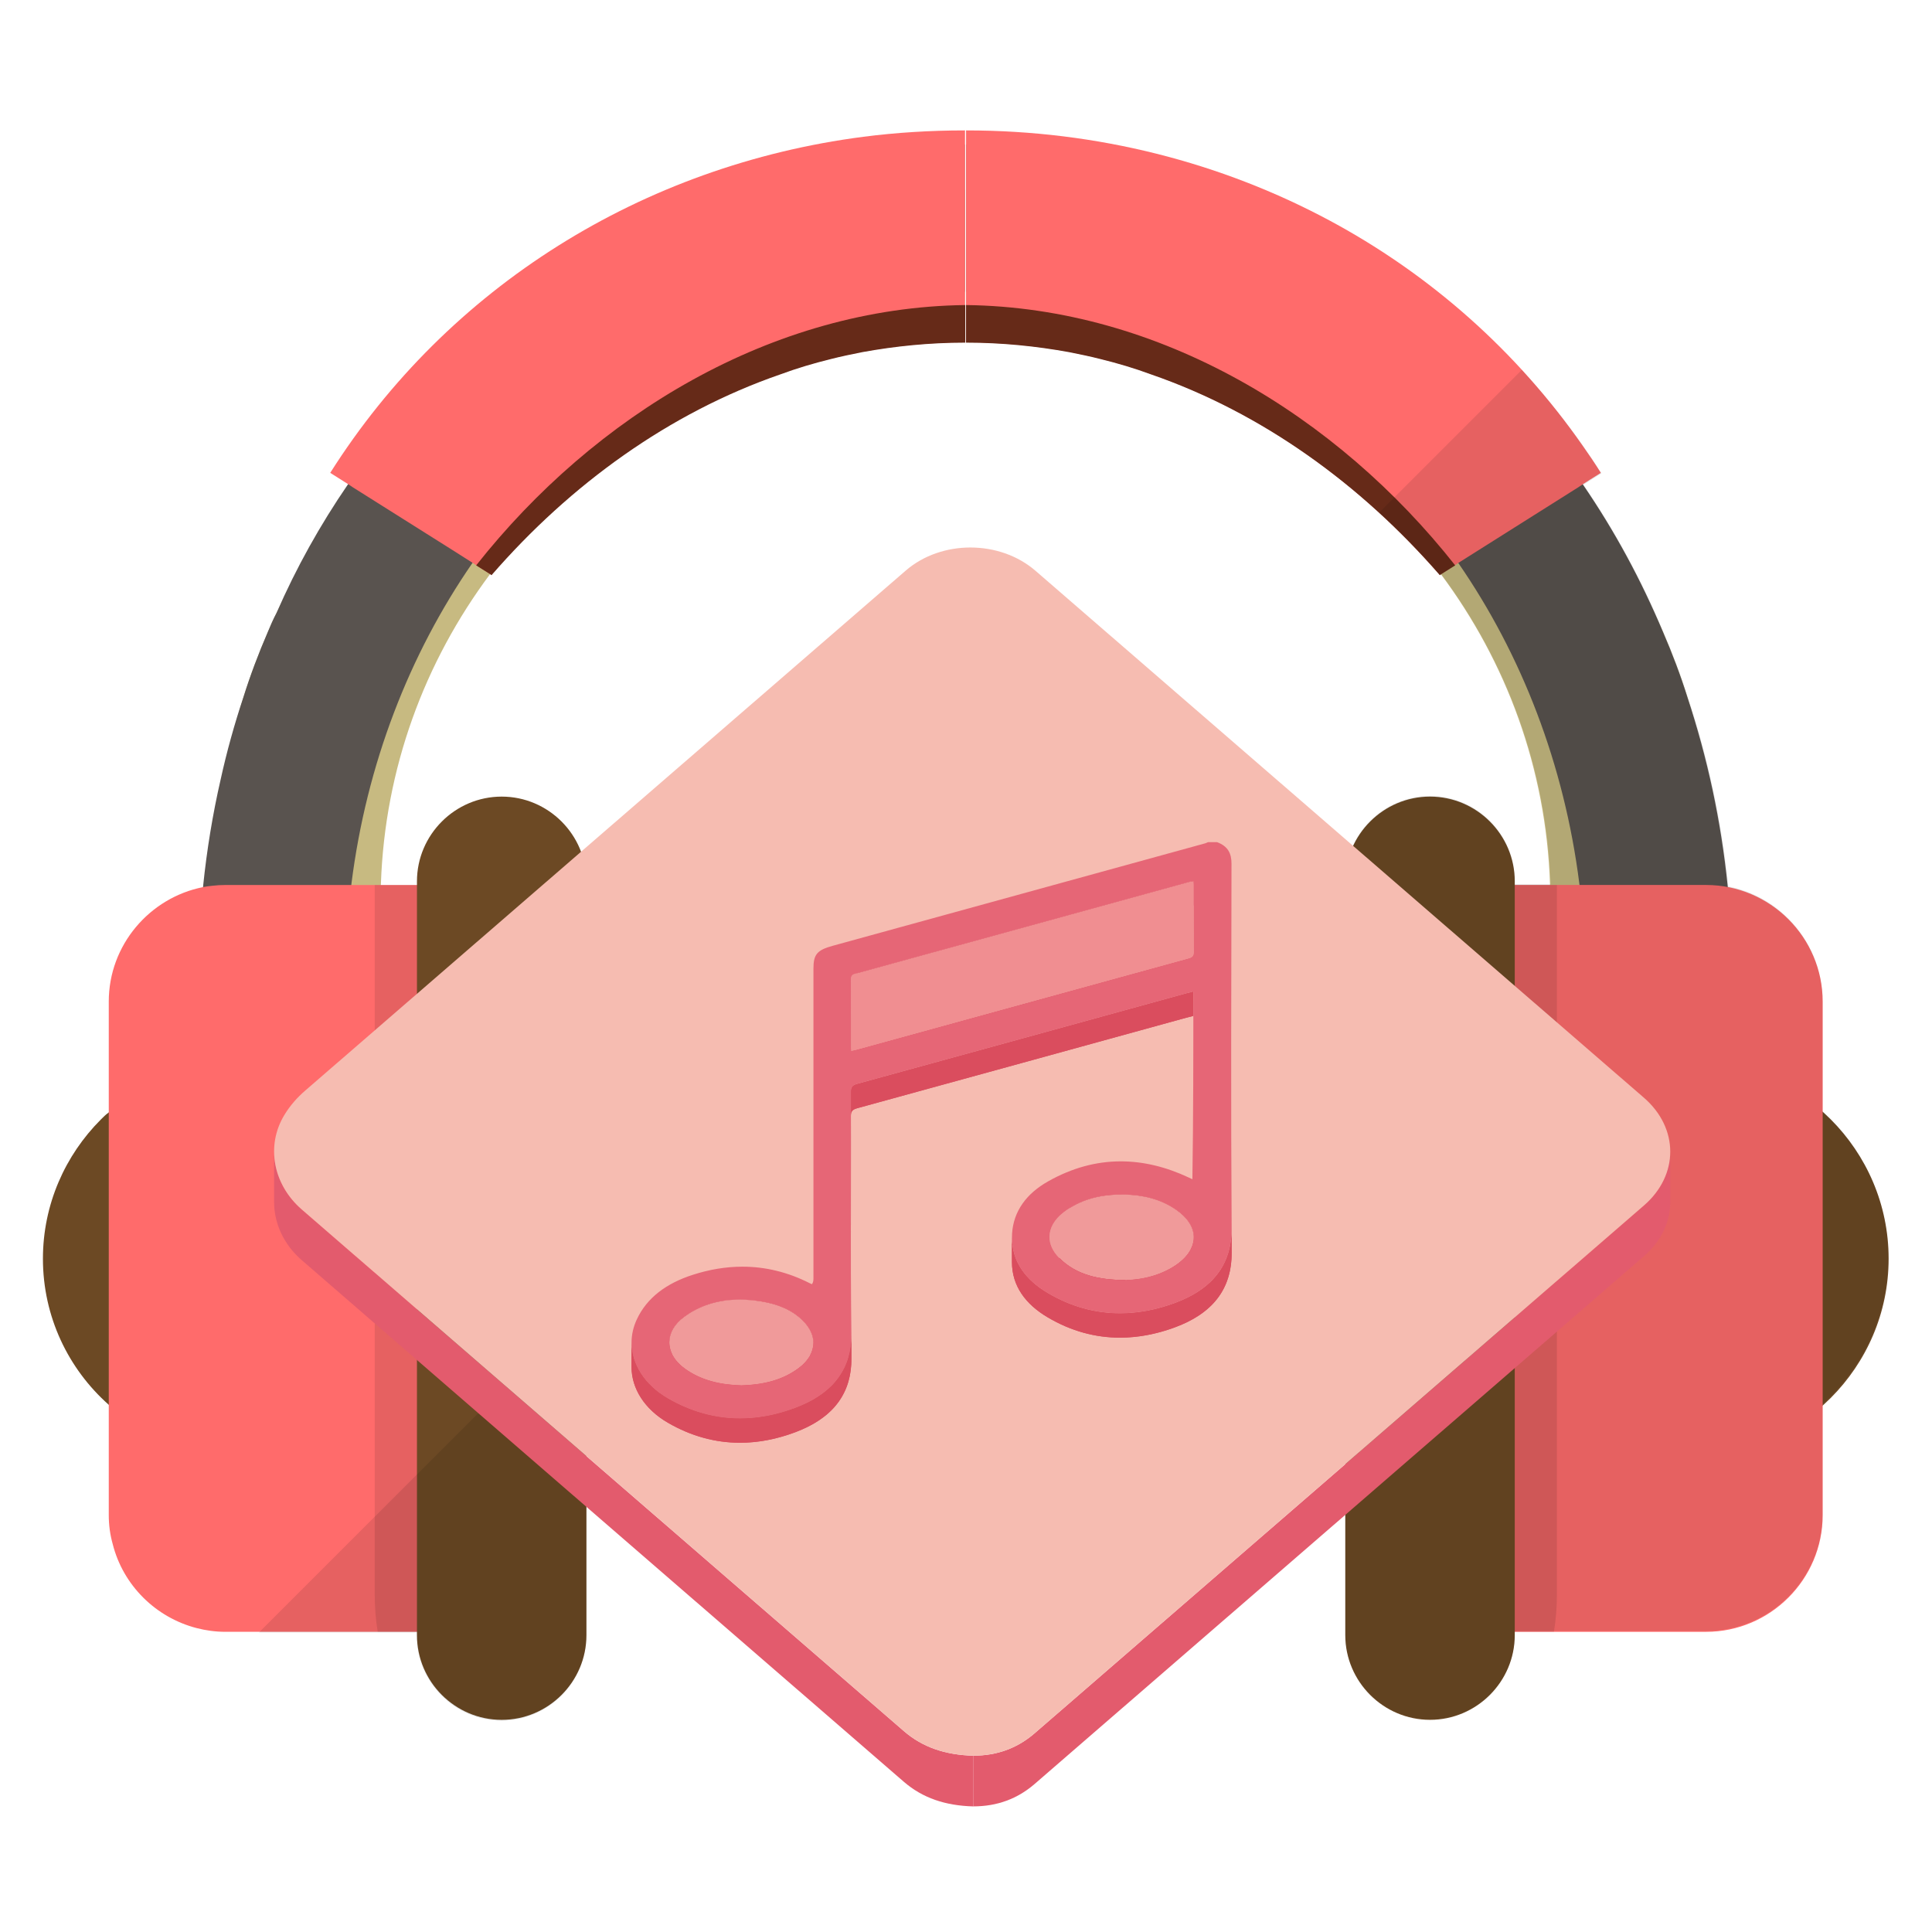 <?xml version="1.0" encoding="UTF-8" standalone="no" ?>
<!DOCTYPE svg PUBLIC "-//W3C//DTD SVG 1.1//EN" "http://www.w3.org/Graphics/SVG/1.1/DTD/svg11.dtd">
<svg xmlns="http://www.w3.org/2000/svg" xmlns:xlink="http://www.w3.org/1999/xlink" version="1.1" width="1080" height="1080" viewBox="0 0 1080 1080" xml:space="preserve">
<desc>Created with Fabric.js 5.2.4</desc>
<defs>
</defs>
<g transform="matrix(1 0 0 1 540 540)" id="4c521a97-0a3f-45f6-9111-59eb9ad613e6"  >
</g>
<g transform="matrix(1 0 0 1 540 540)" id="62c565fa-5b69-499a-96ef-c3c2ade8fa27"  >
<rect style="stroke: none; stroke-width: 1; stroke-dasharray: none; stroke-linecap: butt; stroke-dashoffset: 0; stroke-linejoin: miter; stroke-miterlimit: 4; fill: rgb(255,255,255); fill-rule: nonzero; opacity: 1; visibility: hidden;" vector-effect="non-scaling-stroke"  x="-540" y="-540" rx="0" ry="0" width="1080" height="1080" />
</g>
<g transform="matrix(5.16 0 0 5.16 540 588.91)"  >
<g style=""   >
		<g transform="matrix(0.39 0 0 0.39 -40.92 -49.63)"  >
<path style="stroke: none; stroke-width: 1; stroke-dasharray: none; stroke-linecap: butt; stroke-dashoffset: 0; stroke-linejoin: miter; stroke-miterlimit: 4; fill: rgb(199,186,129); fill-rule: nonzero; opacity: 1;" vector-effect="non-scaling-stroke"  transform=" translate(-151.4, -129.13)" d="M 256.005 16.504 L 256.005 57.406 C 201.714 57.406 153.53 83.374 124.104 123.246 C 105.934 147.596 94.899 177.169 93.795 209.243 C 93.648 211.082 93.648 212.995 93.648 214.907 C 93.648 222.19 94.163 229.547 95.193 236.682 L 92.03 237.05 L 83.864 237.933 L 48.7 241.759 C 47.45 232.931 46.787 223.883 46.787 214.908 C 46.787 213.069 46.787 211.303 46.934 209.464 C 47.375 191.588 50.318 174.153 55.615 157.454 C 57.528 151.349 59.808 145.316 62.383 139.357 C 68.563 125.232 76.434 111.697 85.997 99.191 C 92.323 90.805 99.46 82.786 107.257 75.282 C 146.909 37.396 199.655 16.504 256.005 16.504 z" stroke-linecap="round" />
</g>
		<g transform="matrix(0.39 0 0 0.39 -41.66 -47.78)"  >
<path style="stroke: none; stroke-width: 1; stroke-dasharray: none; stroke-linecap: butt; stroke-dashoffset: 0; stroke-linejoin: miter; stroke-miterlimit: 4; fill: rgb(89,83,79); fill-rule: nonzero; opacity: 1;" vector-effect="non-scaling-stroke"  transform=" translate(-149.52, -133.89)" d="M 256.005 3.899 L 256.005 44.801 C 200.317 44.801 150.734 74.374 119.249 120.132 C 101.667 145.585 89.823 176.041 85.63 209.219 L 85.63 209.293 C 84.453 218.12 83.864 227.095 83.864 236.217 L 83.864 237.909 C 83.938 244.824 84.379 251.886 85.115 258.802 L 69.078 260.788 L 44.581 263.878 C 44.434 262.333 44.213 260.788 44.14 259.243 L 44.14 259.169 C 43.404 251.519 43.037 243.867 43.037 236.217 C 43.037 227.315 43.478 218.562 44.435 209.881 L 44.435 209.808 C 45.465 199.803 47.083 189.945 49.29 180.309 C 50.982 172.585 53.116 164.934 55.616 157.43 C 57.529 151.324 59.809 145.292 62.384 139.333 C 63.12 137.567 63.855 135.802 64.812 134.036 C 70.256 121.53 76.95 109.539 84.675 98.284 C 90.707 89.309 97.475 80.776 104.758 72.684 C 137.2 37.005 178.249 14.274 222.83 6.77 L 222.903 6.696 C 233.789 4.855 244.823 3.899 256.005 3.899 z" stroke-linecap="round" />
</g>
		<g transform="matrix(0.39 0 0 0.39 -86.53 22.22)"  >
<path style="stroke: none; stroke-width: 1; stroke-dasharray: none; stroke-linecap: butt; stroke-dashoffset: 0; stroke-linejoin: miter; stroke-miterlimit: 4; fill: rgb(108,73,36); fill-rule: nonzero; opacity: 1;" vector-effect="non-scaling-stroke"  transform=" translate(-34.54, -312.98)" d="M 69.077 258.212 L 69.077 367.75 L 54.806 367.75 C 40.755 367.75 27.955 362.38 18.244 353.552 C 7.062 343.621 0 329.128 0 313.017 C 0 297.936 6.18 284.253 16.111 274.322 C 16.773 273.66 17.509 272.924 18.244 272.409 C 25.454 265.862 34.355 261.227 44.139 259.241 C 47.597 258.579 51.128 258.211 54.806 258.211 L 69.077 258.211 z" stroke-linecap="round" />
</g>
		<g transform="matrix(0.39 0 0 0.39 -72.64 22.2)"  >
<path style="stroke: none; stroke-width: 1; stroke-dasharray: none; stroke-linecap: butt; stroke-dashoffset: 0; stroke-linejoin: miter; stroke-miterlimit: 4; fill: rgb(255,107,107); fill-rule: nonzero; opacity: 1;" vector-effect="non-scaling-stroke"  transform=" translate(-70.11, -313.02)" d="M 121.97 225.255 L 121.97 400.706 C 121.97 409.534 114.834 416.743 106.007 416.743 L 50.686 416.743 C 47.891 416.743 45.242 416.375 42.667 415.713 C 31.265 412.77 22.216 403.796 19.347 392.393 C 18.612 389.818 18.243 387.097 18.243 384.301 L 18.243 241.66 C 18.243 225.991 29.572 212.823 44.432 209.88 C 45.241 209.733 46.05 209.586 46.933 209.512 C 48.183 209.365 49.434 209.292 50.685 209.292 L 106.006 209.292 C 114.834 209.292 121.97 216.427 121.97 225.255 z" stroke-linecap="round" />
</g>
		<g transform="matrix(0.39 0 0 0.39 -53.73 22.2)"  >
<path style="stroke: none; stroke-width: 1; stroke-dasharray: none; stroke-linecap: butt; stroke-dashoffset: 0; stroke-linejoin: miter; stroke-miterlimit: 4; fill: rgb(5,1,1); fill-rule: nonzero; opacity: 0.1;" vector-effect="non-scaling-stroke"  transform=" translate(-118.51, -312.99)" d="M 144.978 225.238 L 144.978 400.735 C 144.978 409.565 137.817 416.718 128.995 416.718 L 92.867 416.718 C 92.322 413.414 92.041 409.986 92.041 406.459 L 92.041 209.255 L 128.996 209.255 C 137.817 209.255 144.978 216.416 144.978 225.238 z" stroke-linecap="round" />
</g>
		<g transform="matrix(0.39 0 0 0.39 -50.3 22.18)"  >
<path style="stroke: none; stroke-width: 1; stroke-dasharray: none; stroke-linecap: butt; stroke-dashoffset: 0; stroke-linejoin: miter; stroke-miterlimit: 4; fill: rgb(108,73,36); fill-rule: nonzero; opacity: 1;" vector-effect="non-scaling-stroke"  transform=" translate(-127.28, -312.99)" d="M 127.28 441.215 L 127.28 441.215 C 114.333 441.215 103.741 430.622 103.741 417.676 L 103.741 208.299 C 103.741 195.352 114.334 184.76 127.28 184.76 L 127.28 184.76 C 140.227 184.76 150.819 195.353 150.819 208.299 L 150.819 417.676 C 150.82 430.623 140.227 441.215 127.28 441.215 z" stroke-linecap="round" />
</g>
		<g transform="matrix(0.39 0 0 0.39 -34.49 -75.93)"  >
<path style="stroke: none; stroke-width: 1; stroke-dasharray: none; stroke-linecap: butt; stroke-dashoffset: 0; stroke-linejoin: miter; stroke-miterlimit: 4; fill: rgb(255,107,107); fill-rule: nonzero; opacity: 1;" vector-effect="non-scaling-stroke"  transform=" translate(-167.84, -61.72)" d="M 256.005 0 L 256.005 58.852 C 255.932 58.852 255.932 58.852 255.858 58.852 C 246.147 58.852 236.584 59.808 227.315 61.5 C 224.372 62.089 221.503 62.677 218.635 63.413 C 213.853 64.59 209.145 65.988 204.584 67.68 C 173.76 78.346 146.321 98.209 124.399 123.442 L 124.104 123.222 L 120.132 120.721 L 119.249 120.133 L 113.217 116.307 L 85.997 99.165 L 84.673 98.282 L 79.671 95.119 C 112.407 43.403 166.477 9.711 227.757 1.765 C 236.952 0.589 246.368 0 255.858 0 C 255.932 0 255.932 0 256.005 0 z" stroke-linecap="round" />
</g>
		<g transform="matrix(0.39 0 0 0.39 -26.57 -66.45)"  >
<path style="stroke: none; stroke-width: 1; stroke-dasharray: none; stroke-linecap: butt; stroke-dashoffset: 0; stroke-linejoin: miter; stroke-miterlimit: 4; fill: rgb(102,42,24); fill-rule: nonzero; opacity: 1;" vector-effect="non-scaling-stroke"  transform=" translate(-188.07, -85.95)" d="M 256.005 48.431 L 256.005 58.877 C 255.931 58.877 255.931 58.877 255.858 58.877 C 246.147 58.877 236.584 59.833 227.315 61.525 C 224.372 62.114 221.503 62.702 218.635 63.438 C 213.853 64.615 209.145 66.013 204.584 67.705 C 173.76 78.371 146.321 98.234 124.398 123.467 L 124.104 123.247 L 120.132 120.746 C 153.014 79.107 202.229 49.093 256.005 48.431 z" stroke-linecap="round" />
</g>
		<g transform="matrix(0.39 0 0 0.39 40.8 -49.63)"  >
<path style="stroke: none; stroke-width: 1; stroke-dasharray: none; stroke-linecap: butt; stroke-dashoffset: 0; stroke-linejoin: miter; stroke-miterlimit: 4; fill: rgb(199,186,129); fill-rule: nonzero; opacity: 1;" vector-effect="non-scaling-stroke"  transform=" translate(-360.61, -129.13)" d="M 256.005 16.504 L 256.005 57.406 C 310.296 57.406 358.48 83.374 387.906 123.246 C 406.076 147.596 417.111 177.169 418.215 209.243 C 418.362 211.082 418.362 212.995 418.362 214.907 C 418.362 222.19 417.847 229.547 416.817 236.682 L 419.98 237.05 L 428.146 237.933 L 463.31 241.759 C 464.56 232.931 465.223 223.883 465.223 214.908 C 465.223 213.069 465.223 211.303 465.076 209.464 C 464.635 191.588 461.692 174.153 456.395 157.454 C 454.482 151.349 452.202 145.316 449.627 139.357 C 443.447 125.232 435.576 111.697 426.013 99.191 C 419.686 90.805 412.551 82.786 404.753 75.282 C 365.101 37.396 312.355 16.504 256.005 16.504 z" stroke-linecap="round" />
</g>
		<g transform="matrix(0.39 0 0 0.39 41.53 -47.77)"  >
<path style="stroke: none; stroke-width: 1; stroke-dasharray: none; stroke-linecap: butt; stroke-dashoffset: 0; stroke-linejoin: miter; stroke-miterlimit: 4; fill: rgb(89,83,79); fill-rule: nonzero; opacity: 1;" vector-effect="non-scaling-stroke"  transform=" translate(-362.49, -133.91)" d="M 256.005 3.924 L 256.005 44.826 C 311.694 44.826 361.276 74.399 392.761 120.156 C 410.343 145.609 422.187 176.065 426.38 209.243 C 427.557 218.071 428.145 227.119 428.145 236.241 L 428.145 237.933 C 428.072 244.848 427.63 251.91 426.895 258.825 L 442.932 260.811 L 467.429 263.901 C 467.576 262.356 467.797 260.738 467.87 259.193 C 468.605 251.542 468.974 243.891 468.974 236.241 C 468.974 227.34 468.533 218.512 467.576 209.831 C 465.737 191.808 461.985 174.3 456.394 157.453 C 454.481 151.348 452.201 145.315 449.626 139.356 C 443.594 124.937 436.164 111.181 427.336 98.307 C 421.304 89.332 414.536 80.799 407.253 72.707 C 366.94 28.347 313.238 3.924 256.005 3.924 z" stroke-linecap="round" />
</g>
		<g transform="matrix(0.39 0 0 0.39 86.49 22.23)"  >
<path style="stroke: none; stroke-width: 1; stroke-dasharray: none; stroke-linecap: butt; stroke-dashoffset: 0; stroke-linejoin: miter; stroke-miterlimit: 4; fill: rgb(108,73,36); fill-rule: nonzero; opacity: 1;" vector-effect="non-scaling-stroke"  transform=" translate(-477.48, -312.99)" d="M 442.958 367.782 L 457.206 367.782 C 487.343 367.782 512 343.125 512 312.988 L 512 312.988 C 512 282.851 487.343 258.194 457.206 258.194 L 442.958 258.194 L 442.958 367.782 z" stroke-linecap="round" />
</g>
		<g transform="matrix(0.39 0 0 0.39 72.58 22.2)"  >
<path style="stroke: none; stroke-width: 1; stroke-dasharray: none; stroke-linecap: butt; stroke-dashoffset: 0; stroke-linejoin: miter; stroke-miterlimit: 4; fill: rgb(255,107,107); fill-rule: nonzero; opacity: 1;" vector-effect="non-scaling-stroke"  transform=" translate(-441.89, -312.99)" d="M 390.021 225.238 L 390.021 400.735 C 390.021 409.565 397.182 416.718 406.004 416.718 L 461.353 416.718 C 479.178 416.718 493.756 402.139 493.756 384.323 L 493.756 241.658 C 493.756 223.833 479.177 209.255 461.353 209.255 L 406.004 209.255 C 397.182 209.255 390.021 216.416 390.021 225.238 z" stroke-linecap="round" />
</g>
		<g transform="matrix(0.39 0 0 0.39 53.69 22.2)"  >
<path style="stroke: none; stroke-width: 1; stroke-dasharray: none; stroke-linecap: butt; stroke-dashoffset: 0; stroke-linejoin: miter; stroke-miterlimit: 4; fill: rgb(5,1,1); fill-rule: nonzero; opacity: 0.1;" vector-effect="non-scaling-stroke"  transform=" translate(-393.5, -312.99)" d="M 367.032 225.238 L 367.032 400.735 C 367.032 409.565 374.193 416.718 383.015 416.718 L 419.144 416.718 C 419.689 413.414 419.97 409.986 419.97 406.459 L 419.97 209.255 L 383.015 209.255 C 374.193 209.255 367.032 216.416 367.032 225.238 z" stroke-linecap="round" />
</g>
		<g transform="matrix(0.39 0 0 0.39 50.27 22.18)"  >
<path style="stroke: none; stroke-width: 1; stroke-dasharray: none; stroke-linecap: butt; stroke-dashoffset: 0; stroke-linejoin: miter; stroke-miterlimit: 4; fill: rgb(108,73,36); fill-rule: nonzero; opacity: 1;" vector-effect="non-scaling-stroke"  transform=" translate(-384.73, -312.99)" d="M 384.729 441.215 L 384.729 441.215 C 397.676 441.215 408.268 430.622 408.268 417.676 L 408.268 208.299 C 408.268 195.352 397.675 184.76 384.729 184.76 L 384.729 184.76 C 371.782 184.76 361.19 195.353 361.19 208.299 L 361.19 417.676 C 361.19 430.623 371.783 441.215 384.729 441.215 z" stroke-linecap="round" />
</g>
		<g transform="matrix(0.39 0 0 0.39 34.39 -75.93)"  >
<path style="stroke: none; stroke-width: 1; stroke-dasharray: none; stroke-linecap: butt; stroke-dashoffset: 0; stroke-linejoin: miter; stroke-miterlimit: 4; fill: rgb(255,107,107); fill-rule: nonzero; opacity: 1;" vector-effect="non-scaling-stroke"  transform=" translate(-344.17, -61.72)" d="M 432.34 95.119 L 429.177 97.105 L 427.338 98.282 L 426.014 99.165 L 392.763 120.131 L 391.88 120.719 L 387.907 123.22 L 387.613 123.44 C 383.567 118.879 379.374 114.392 375.033 110.198 C 373.562 108.727 372.091 107.329 370.619 106.005 C 352.081 89.085 330.747 75.77 307.427 67.678 C 302.865 65.986 298.158 64.588 293.376 63.411 C 290.507 62.675 287.638 62.087 284.695 61.498 C 275.426 59.806 265.862 58.85 256.152 58.85 C 256.078 58.85 256.078 58.85 256.005 58.85 L 256.005 0 C 256.079 0 256.079 0 256.152 0 C 292.419 0 326.995 8.901 357.23 25.159 C 384.964 40.093 408.946 61.279 427.264 87.542 C 429.029 90.043 430.721 92.545 432.34 95.119 z" stroke-linecap="round" />
</g>
		<g transform="matrix(0.39 0 0 0.39 26.5 -66.45)"  >
<path style="stroke: none; stroke-width: 1; stroke-dasharray: none; stroke-linecap: butt; stroke-dashoffset: 0; stroke-linejoin: miter; stroke-miterlimit: 4; fill: rgb(102,42,24); fill-rule: nonzero; opacity: 1;" vector-effect="non-scaling-stroke"  transform=" translate(-323.94, -85.95)" d="M 256.005 48.431 L 256.005 58.877 C 256.079 58.877 256.079 58.877 256.152 58.877 C 265.863 58.877 275.426 59.833 284.695 61.525 C 287.638 62.114 290.507 62.702 293.376 63.438 C 298.158 64.615 302.866 66.013 307.427 67.705 C 338.251 78.371 365.69 98.234 387.613 123.467 L 387.907 123.247 L 391.879 120.746 C 358.995 79.107 309.781 49.093 256.005 48.431 z" stroke-linecap="round" />
</g>
		<g transform="matrix(0.39 0 0 0.39 -58.87 49.77)"  >
<path style="stroke: none; stroke-width: 1; stroke-dasharray: none; stroke-linecap: butt; stroke-dashoffset: 0; stroke-linejoin: miter; stroke-miterlimit: 4; fill: rgb(4,0,0); fill-rule: nonzero; opacity: 0.1;" vector-effect="non-scaling-stroke"  transform=" translate(-105.36, -383.51)" d="M 92.866 416.717 L 103.74 416.717 L 103.74 417.676 C 103.74 430.623 114.333 441.215 127.279 441.215 C 140.226 441.215 150.818 430.622 150.818 417.676 L 150.818 325.805 L 59.906 416.717 L 92.866 416.717 z" stroke-linecap="round" />
</g>
		<g transform="matrix(0.39 0 0 0.39 70.5 -0.97)"  >
<path style="stroke: none; stroke-width: 1; stroke-dasharray: none; stroke-linecap: butt; stroke-dashoffset: 0; stroke-linejoin: miter; stroke-miterlimit: 4; fill: rgb(4,0,0); fill-rule: nonzero; opacity: 0.1;" vector-effect="non-scaling-stroke"  transform=" translate(-436.59, -253.81)" d="M 493.756 272.336 L 493.756 241.659 C 493.756 225.966 482.448 212.815 467.581 209.888 C 467.579 209.87 467.579 209.85 467.576 209.832 C 465.737 191.809 461.985 174.301 456.394 157.454 C 454.481 151.349 452.201 145.316 449.626 139.357 C 443.594 124.938 436.164 111.182 427.336 98.308 L 432.338 95.145 C 425.795 84.806 418.351 75.24 410.219 66.406 L 370.599 106.026 C 376.574 111.488 382.262 117.311 387.611 123.468 L 387.905 123.247 C 406.075 147.597 417.11 177.17 418.214 209.244 C 418.214 209.248 418.214 209.252 418.214 209.256 L 408.267 209.256 L 408.267 208.3 C 408.267 195.353 397.674 184.76 384.728 184.76 C 371.781 184.76 361.189 195.353 361.189 208.3 L 361.189 417.677 C 361.189 430.624 371.782 441.216 384.728 441.216 C 397.675 441.216 408.267 430.623 408.267 417.677 L 408.267 416.718 L 419.141 416.718 L 461.351 416.718 C 479.176 416.718 493.754 402.139 493.754 384.323 L 493.754 353.64 C 504.915 343.591 512 329.094 512 312.987 C 512 296.88 504.915 282.384 493.756 272.336 z" stroke-linecap="round" />
</g>
</g>
</g>
<g transform="matrix(0 0 0 0 0 0)"  >
<g style=""   >
</g>
</g>
<g transform="matrix(0 0 0 0 0 0)"  >
<g style=""   >
</g>
</g>
<g transform="matrix(0 0 0 0 0 0)"  >
<g style=""   >
</g>
</g>
<g transform="matrix(0 0 0 0 0 0)"  >
<g style=""   >
</g>
</g>
<g transform="matrix(0.81 0 0 0.81 543.45 658.73)"  >
<g style=""   >
		<g transform="matrix(1 0 0 1 241.22 207.47)"  >
<path style="stroke: none; stroke-width: 1; stroke-dasharray: none; stroke-linecap: butt; stroke-dashoffset: 0; stroke-linejoin: miter; stroke-miterlimit: 4; fill: rgb(227,91,109); fill-rule: nonzero; opacity: 1;" vector-effect="non-scaling-stroke"  transform=" translate(-753.22, -719.47)" d="M 993.763 493.538 L 993.763 528.538 C 993.763 541.869 987.723 555.202 975.628 565.675 C 835.479 687.097 695.278 808.47 555.138 929.894 C 543.325 940.131 529.325 945.395 512.684 945.395 L 512.684 910.395 C 529.328 910.395 543.325 905.131 555.138 894.894 C 695.28 773.47 835.474 652.092 975.628 530.677 C 987.723 520.202 993.763 506.874 993.763 493.538 z" stroke-linecap="round" />
</g>
		<g transform="matrix(1 0 0 1 -240.53 207.39)"  >
<path style="stroke: none; stroke-width: 1; stroke-dasharray: none; stroke-linecap: butt; stroke-dashoffset: 0; stroke-linejoin: miter; stroke-miterlimit: 4; fill: rgb(227,91,109); fill-rule: nonzero; opacity: 1;" vector-effect="non-scaling-stroke"  transform=" translate(-271.47, -719.38)" d="M 30.239 528.367 L 30.239 524.867 L 30.239 523.117 L 30.239 519.617 L 30.239 516.117 L 30.239 514.367 L 30.239 510.867 L 30.239 507.367 L 30.239 505.617 L 30.239 502.117 L 30.239 498.617 L 30.239 496.867 L 30.239 493.367 C 30.239 508.074 36.94 522.68 49.276 533.386 C 187.725 653.45 326.325 773.382 464.838 893.406 C 477.84 904.666 493.578 909.872 512.691 910.4 L 512.691 945.4 C 493.583 944.872 477.84 939.666 464.838 928.406 C 326.325 808.382 187.725 688.45 49.276 568.386 C 36.939 557.681 30.239 543.074 30.239 528.367 z" stroke-linecap="round" />
</g>
		<g transform="matrix(1 0 0 1 0 -18.5)"  >
<path style="stroke: none; stroke-width: 1; stroke-dasharray: none; stroke-linecap: butt; stroke-dashoffset: 0; stroke-linejoin: miter; stroke-miterlimit: 4; fill: rgb(246,188,177); fill-rule: nonzero; opacity: 1;" vector-effect="non-scaling-stroke"  transform=" translate(-512, -493.5)" d="M 510.786 76.601 C 527.049 76.601 543.332 81.963 555.732 92.698 C 695.681 213.886 835.632 335.074 975.55 456.284 C 999.791 477.279 999.845 509.697 975.629 530.68 C 835.48 652.101 695.28 773.478 555.141 894.898 C 543.327 905.136 529.328 910.4 512.69 910.4 C 493.581 909.872 477.837 904.666 464.836 893.406 C 326.324 773.382 187.724 653.45 49.275 533.386 C 29.694 516.399 24.315 489.576 37.38 468.135 C 41.299 461.697 46.049 456.306 51.845 451.286 C 189.954 331.734 328.024 212.152 466.107 92.567 C 478.403 81.927 494.585 76.601 510.786 76.601 z" stroke-linecap="round" />
</g>
		<g transform="matrix(1 0 0 1 34.79 -113.43)"  >
<path style="stroke: none; stroke-width: 1; stroke-dasharray: none; stroke-linecap: butt; stroke-dashoffset: 0; stroke-linejoin: miter; stroke-miterlimit: 4; fill: rgb(218,77,94); fill-rule: nonzero; opacity: 1;" vector-effect="non-scaling-stroke"  transform=" translate(-546.78, -398.56)" d="M 664.943 356.196 L 664.943 372.996 C 664.941 375.332 664.187 376.359 661.567 377.081 C 584.966 398.084 508.412 419.175 431.843 440.24 C 430.875 440.511 429.859 440.668 428.627 440.928 L 428.627 424.128 C 429.856 423.865 430.873 423.71 431.843 423.44 C 508.411 402.376 584.968 381.285 661.567 360.281 C 664.188 359.559 664.941 358.533 664.943 356.196 z" stroke-linecap="round" />
</g>
		<g transform="matrix(1 0 0 1 152.94 -147.14)"  >
<path style="stroke: none; stroke-width: 1; stroke-dasharray: none; stroke-linecap: butt; stroke-dashoffset: 0; stroke-linejoin: miter; stroke-miterlimit: 4; fill: rgb(218,77,94); fill-rule: nonzero; opacity: 1;" vector-effect="non-scaling-stroke"  transform=" translate(-664.94, -364.86)" d="M 664.943 356.196 L 664.943 372.996 C 664.943 373.179 664.939 373.353 664.928 373.519 L 664.928 356.719 C 664.939 356.554 664.943 356.378 664.943 356.196" stroke-linecap="round" />
</g>
		<g transform="matrix(1 0 0 1 34.78 -113.18)"  >
<path style="stroke: none; stroke-width: 1; stroke-dasharray: none; stroke-linecap: butt; stroke-dashoffset: 0; stroke-linejoin: miter; stroke-miterlimit: 4; fill: rgb(218,77,94); fill-rule: nonzero; opacity: 1;" vector-effect="non-scaling-stroke"  transform=" translate(-546.78, -398.82)" d="M 664.928 356.72 L 664.93 373.52 C 664.873 374.448 664.661 375.145 664.201 375.689 L 664.201 358.889 C 664.661 358.342 664.873 357.646 664.928 356.72 M 664.199 358.889 L 664.199 375.689 C 663.995 375.927 663.757 376.132 663.492 376.298 L 663.492 359.498 C 663.775 359.315 664.008 359.115 664.199 358.889 M 663.492 359.498 L 663.492 376.298 C 663.15 376.508 662.788 376.681 662.41 376.816 L 662.41 360.016 C 662.788 359.881 663.15 359.708 663.492 359.498 M 662.41 360.014 L 662.41 376.814 C 662.152 376.908 661.872 376.997 661.567 377.08 C 584.966 398.083 508.412 419.175 431.843 440.239 C 430.875 440.51 429.859 440.667 428.627 440.927 L 428.627 424.127 C 429.856 423.864 430.873 423.709 431.843 423.439 C 508.411 402.375 584.968 381.284 661.567 360.28 C 661.872 360.198 662.152 360.107 662.41 360.014" stroke-linecap="round" />
</g>
		<g transform="matrix(1 0 0 1 37.04 -165.09)"  >
<path style="stroke: none; stroke-width: 1; stroke-dasharray: none; stroke-linecap: butt; stroke-dashoffset: 0; stroke-linejoin: miter; stroke-miterlimit: 4; fill: rgb(218,77,94); fill-rule: nonzero; opacity: 1;" vector-effect="non-scaling-stroke"  transform=" translate(-549.04, -346.91)" d="M 433.428 386.949 L 433.428 386.918 L 433.428 386.886 L 433.428 386.854 L 433.428 386.821 L 433.428 386.789 L 433.428 386.758 L 433.428 386.727 L 433.428 386.696 L 433.428 384.761 L 433.428 382.711 L 433.428 380.581 L 433.428 378.415 L 433.428 376.249 L 433.428 374.124 L 433.428 372.077 L 433.428 370.148 C 509.283 349.347 585.111 328.463 660.956 307.593 L 660.956 307.593 L 661.83 307.354 C 662.668 307.125 663.553 307.057 664.652 306.874 L 664.652 323.674 C 663.552 323.856 662.668 323.925 661.83 324.153 C 585.691 345.101 509.575 366.069 433.428 386.949 z" stroke-linecap="round" />
</g>
		<g transform="matrix(1 0 0 1 35.76 -164.73)"  >
<path style="stroke: none; stroke-width: 1; stroke-dasharray: none; stroke-linecap: butt; stroke-dashoffset: 0; stroke-linejoin: miter; stroke-miterlimit: 4; fill: rgb(218,77,94); fill-rule: nonzero; opacity: 1;" vector-effect="non-scaling-stroke"  transform=" translate(-547.77, -347.28)" d="M 664.65 306.875 L 664.65 323.675 C 663.551 323.857 662.667 323.926 661.827 324.155 C 585.107 345.263 508.41 366.388 431.681 387.426 C 431.391 387.506 431.127 387.59 430.882 387.68 L 430.882 370.88 C 431.145 370.785 431.411 370.701 431.681 370.627 C 508.41 349.589 585.109 328.463 661.827 307.356 C 662.667 307.126 663.553 307.058 664.65 306.875" stroke-linecap="round" />
</g>
		<g transform="matrix(1 0 0 1 34.66 -146.5)"  >
<path style="stroke: none; stroke-width: 1; stroke-dasharray: none; stroke-linecap: butt; stroke-dashoffset: 0; stroke-linejoin: miter; stroke-miterlimit: 4; fill: rgb(240,142,145); fill-rule: nonzero; opacity: 1;" vector-effect="non-scaling-stroke"  transform=" translate(-546.66, -365.5)" d="M 664.652 306.875 C 664.741 307.904 664.881 308.776 664.881 309.643 C 664.883 311.583 664.883 313.522 664.883 315.463 C 664.883 320.314 664.878 325.163 664.878 330.013 C 664.876 338.743 664.885 347.471 664.941 356.197 C 664.938 358.534 664.184 359.56 661.565 360.282 C 584.964 381.285 508.409 402.376 431.841 423.441 C 430.873 423.712 429.857 423.869 428.625 424.129 C 428.554 423.038 428.432 422.166 428.432 421.299 C 428.43 418.389 428.427 415.48 428.427 412.57 L 428.428 400.928 C 428.428 392.199 428.423 383.466 428.37 374.737 C 428.37 372.451 429.028 371.356 431.677 370.625 C 508.406 349.587 585.106 328.462 661.823 307.354 C 662.667 307.126 663.553 307.058 664.652 306.875 z" stroke-linecap="round" />
</g>
		<g transform="matrix(1 0 0 1 34.48 -86.02)"  >
<path style="stroke: none; stroke-width: 1; stroke-dasharray: none; stroke-linecap: butt; stroke-dashoffset: 0; stroke-linejoin: miter; stroke-miterlimit: 4; fill: rgb(218,77,94); fill-rule: nonzero; opacity: 1;" vector-effect="non-scaling-stroke"  transform=" translate(-546.49, -425.97)" d="M 664.641 383.057 L 664.641 399.857 C 662.848 400.311 661.195 400.704 659.561 401.158 C 583.991 421.97 508.421 442.806 432.81 463.52 C 429.291 464.482 428.335 465.783 428.335 468.889 L 428.335 452.089 C 428.335 448.982 429.292 447.681 432.81 446.72 C 508.421 426.006 583.991 405.167 659.561 384.357 C 661.193 383.903 662.848 383.512 664.641 383.057 z" stroke-linecap="round" />
</g>
		<g transform="matrix(1 0 0 1 34.48 -86.02)"  >
<path style="stroke: none; stroke-width: 1; stroke-dasharray: none; stroke-linecap: butt; stroke-dashoffset: 0; stroke-linejoin: miter; stroke-miterlimit: 4; fill: rgb(218,77,94); fill-rule: nonzero; opacity: 1;" vector-effect="non-scaling-stroke"  transform=" translate(-546.49, -425.97)" d="M 664.641 383.057 L 664.641 399.857 C 662.848 400.311 661.195 400.704 659.561 401.158 C 583.991 421.97 508.421 442.806 432.81 463.52 C 432.375 463.639 431.979 463.762 431.621 463.897 L 431.621 447.096 C 431.979 446.963 432.377 446.839 432.81 446.72 C 508.421 426.006 583.991 405.167 659.561 384.357 C 661.193 383.903 662.848 383.512 664.641 383.057 M 431.62 447.096 L 431.62 463.896 C 431.124 464.071 430.648 464.298 430.201 464.574 L 430.201 447.774 C 430.648 447.498 431.124 447.271 431.62 447.096 M 430.201 447.774 L 430.201 464.574 C 429.861 464.786 429.555 465.048 429.293 465.351 L 429.293 448.551 C 429.538 448.264 429.837 448.007 430.201 447.774 M 429.293 448.552 L 429.293 465.352 C 428.698 466.058 428.426 466.956 428.355 468.163 L 428.355 451.363 C 428.427 450.155 428.699 449.256 429.293 448.552 M 428.354 451.362 L 428.354 468.162 C 428.34 468.392 428.335 468.635 428.335 468.891 L 428.335 452.091 C 428.335 451.835 428.342 451.591 428.354 451.362" stroke-linecap="round" />
</g>
		<g transform="matrix(1 0 0 1 99.77 19.62)"  >
<path style="stroke: none; stroke-width: 1; stroke-dasharray: none; stroke-linecap: butt; stroke-dashoffset: 0; stroke-linejoin: miter; stroke-miterlimit: 4; fill: rgb(218,77,94); fill-rule: nonzero; opacity: 1;" vector-effect="non-scaling-stroke"  transform=" translate(-611.76, -531.62)" d="M 614.85 539.921 C 612.957 539.928 611.086 539.991 609.231 540.114 C 608.975 534.533 608.62 528.958 608.327 523.378 C 610.497 523.213 612.672 523.128 614.848 523.121 L 615.202 523.121 L 615.202 539.921 L 614.85 539.921 z" stroke-linecap="round" />
</g>
		<g transform="matrix(1 0 0 1 97.47 19.89)"  >
<path style="stroke: none; stroke-width: 1; stroke-dasharray: none; stroke-linecap: butt; stroke-dashoffset: 0; stroke-linejoin: miter; stroke-miterlimit: 4; fill: rgb(218,77,94); fill-rule: nonzero; opacity: 1;" vector-effect="non-scaling-stroke"  transform=" translate(-609.47, -531.89)" d="M 615.202 523.121 L 615.202 539.921 L 614.848 539.921 C 611.066 539.935 607.355 540.173 603.737 540.666 L 603.737 523.866 C 607.357 523.371 611.066 523.135 614.848 523.121 L 615.202 523.121" stroke-linecap="round" />
</g>
		<g transform="matrix(1 0 0 1 82.62 24.05)"  >
<path style="stroke: none; stroke-width: 1; stroke-dasharray: none; stroke-linecap: butt; stroke-dashoffset: 0; stroke-linejoin: miter; stroke-miterlimit: 4; fill: rgb(218,77,94); fill-rule: nonzero; opacity: 1;" vector-effect="non-scaling-stroke"  transform=" translate(-594.62, -536.04)" d="M 609.23 540.114 C 598.752 540.807 588.937 543.426 580.215 548.711 C 580.076 542.906 580.015 537.918 580.012 532.037 C 588.532 526.819 598.106 524.17 608.325 523.378 C 608.619 528.958 608.976 534.533 609.23 540.114 z" stroke-linecap="round" />
</g>
		<g transform="matrix(1 0 0 1 90.59 21.57)"  >
<path style="stroke: none; stroke-width: 1; stroke-dasharray: none; stroke-linecap: butt; stroke-dashoffset: 0; stroke-linejoin: miter; stroke-miterlimit: 4; fill: rgb(218,77,94); fill-rule: nonzero; opacity: 1;" vector-effect="non-scaling-stroke"  transform=" translate(-602.59, -533.57)" d="M 615.202 523.121 L 615.202 539.921 L 614.848 539.921 C 611.066 539.935 607.355 540.173 603.737 540.666 L 603.737 523.866 C 607.357 523.371 611.066 523.135 614.848 523.121 L 615.202 523.121 M 603.735 523.866 L 603.735 540.666 C 598.973 541.317 594.372 542.414 589.972 544.028 L 589.972 527.227 C 594.373 525.613 598.975 524.518 603.735 523.866" stroke-linecap="round" />
</g>
		<g transform="matrix(1 0 0 1 72.55 26.31)"  >
<path style="stroke: none; stroke-width: 1; stroke-dasharray: none; stroke-linecap: butt; stroke-dashoffset: 0; stroke-linejoin: miter; stroke-miterlimit: 4; fill: rgb(218,77,94); fill-rule: nonzero; opacity: 1;" vector-effect="non-scaling-stroke"  transform=" translate(-584.55, -538.31)" d="M 589.974 527.229 L 589.974 544.029 C 586.173 545.419 582.534 547.217 579.121 549.392 L 579.121 532.591 C 582.534 530.416 586.173 528.619 589.974 527.229" stroke-linecap="round" />
</g>
		<g transform="matrix(1 0 0 1 -83.69 5.65)"  >
<path style="stroke: none; stroke-width: 1; stroke-dasharray: none; stroke-linecap: butt; stroke-dashoffset: 0; stroke-linejoin: miter; stroke-miterlimit: 4; fill: rgb(218,77,94); fill-rule: nonzero; opacity: 1;" vector-effect="non-scaling-stroke"  transform=" translate(-428.31, -517.64)" d="M 428.354 470.579 L 428.354 487.379 C 428.354 513.157 428.258 538.935 428.258 564.71 L 428.258 547.91 C 428.258 522.134 428.354 496.357 428.354 470.579 z" stroke-linecap="round" />
</g>
		<g transform="matrix(1 0 0 1 -83.69 5.65)"  >
<path style="stroke: none; stroke-width: 1; stroke-dasharray: none; stroke-linecap: butt; stroke-dashoffset: 0; stroke-linejoin: miter; stroke-miterlimit: 4; fill: rgb(218,77,94); fill-rule: nonzero; opacity: 1;" vector-effect="non-scaling-stroke"  transform=" translate(-428.31, -517.64)" d="M 428.354 470.579 L 428.354 487.379 C 428.354 513.157 428.258 538.935 428.258 564.71 L 428.258 547.91 C 428.258 522.134 428.354 496.357 428.354 470.579" stroke-linecap="round" />
</g>
		<g transform="matrix(1 0 0 1 128.08 34.2)"  >
<path style="stroke: none; stroke-width: 1; stroke-dasharray: none; stroke-linecap: butt; stroke-dashoffset: 0; stroke-linejoin: miter; stroke-miterlimit: 4; fill: rgb(218,77,94); fill-rule: nonzero; opacity: 1;" vector-effect="non-scaling-stroke"  transform=" translate(-640.08, -546.2)" d="M 616.641 539.933 C 616.162 539.925 615.682 539.921 615.203 539.921 L 615.203 523.121 C 615.682 523.121 616.163 523.124 616.641 523.132 C 629.674 523.332 641.971 526.238 652.464 533.442 C 660.914 539.245 664.909 545.916 664.961 552.486 L 664.961 569.286 C 664.909 562.719 660.914 556.045 652.464 550.243 C 641.971 543.038 629.674 540.132 616.641 539.933 z" stroke-linecap="round" />
</g>
		<g transform="matrix(1 0 0 1 128.08 34.2)"  >
<path style="stroke: none; stroke-width: 1; stroke-dasharray: none; stroke-linecap: butt; stroke-dashoffset: 0; stroke-linejoin: miter; stroke-miterlimit: 4; fill: rgb(218,77,94); fill-rule: nonzero; opacity: 1;" vector-effect="non-scaling-stroke"  transform=" translate(-640.08, -546.2)" d="M 664.961 552.484 L 664.961 569.284 C 664.909 562.717 660.914 556.043 652.464 550.241 C 641.971 543.037 629.674 540.131 616.641 539.931 C 616.162 539.923 615.682 539.919 615.203 539.919 L 615.203 523.119 C 615.682 523.119 616.163 523.122 616.641 523.13 C 629.674 523.33 641.971 526.236 652.464 533.44 C 660.914 539.243 664.909 545.915 664.961 552.484" stroke-linecap="round" />
</g>
		<g transform="matrix(1 0 0 1 129.64 63.7)"  >
<path style="stroke: none; stroke-width: 1; stroke-dasharray: none; stroke-linecap: butt; stroke-dashoffset: 0; stroke-linejoin: miter; stroke-miterlimit: 4; fill: rgb(218,77,94); fill-rule: nonzero; opacity: 1;" vector-effect="non-scaling-stroke"  transform=" translate(-641.65, -575.71)" d="M 664.961 552.484 L 664.961 569.284 C 665.024 577.213 659.336 584.992 648.795 590.912 C 639.593 596.088 629.331 598.531 618.334 598.933 L 618.334 582.132 C 629.329 581.732 639.593 579.287 648.795 574.111 C 659.336 568.192 665.021 560.413 664.961 552.484 z" stroke-linecap="round" />
</g>
		<g transform="matrix(1 0 0 1 150.37 55.35)"  >
<path style="stroke: none; stroke-width: 1; stroke-dasharray: none; stroke-linecap: butt; stroke-dashoffset: 0; stroke-linejoin: miter; stroke-miterlimit: 4; fill: rgb(218,77,94); fill-rule: nonzero; opacity: 1;" vector-effect="non-scaling-stroke"  transform=" translate(-662.36, -567.35)" d="M 664.961 552.484 L 664.961 569.284 C 664.964 569.656 664.954 570.028 664.933 570.4 L 664.933 553.6 C 664.954 553.228 664.964 552.856 664.961 552.484 M 664.931 553.6 L 664.931 570.4 C 664.684 574.477 662.923 578.495 659.767 582.215 L 659.767 565.415 C 662.924 561.695 664.685 557.679 664.931 553.6" stroke-linecap="round" />
</g>
		<g transform="matrix(1 0 0 1 138.01 68.13)"  >
<path style="stroke: none; stroke-width: 1; stroke-dasharray: none; stroke-linecap: butt; stroke-dashoffset: 0; stroke-linejoin: miter; stroke-miterlimit: 4; fill: rgb(218,77,94); fill-rule: nonzero; opacity: 1;" vector-effect="non-scaling-stroke"  transform=" translate(-650.02, -580.13)" d="M 659.769 565.417 L 659.769 582.217 C 657.596 584.779 654.765 587.198 651.315 589.405 L 651.315 572.603 C 654.765 570.398 657.596 567.978 659.769 565.417 M 651.313 572.604 L 651.313 589.405 C 650.487 589.931 649.647 590.433 648.794 590.913 C 646.06 592.448 643.207 593.762 640.263 594.841 L 640.263 578.041 C 643.208 576.963 646.061 575.65 648.794 574.113 C 649.647 573.633 650.487 573.13 651.313 572.604" stroke-linecap="round" />
</g>
		<g transform="matrix(1 0 0 1 117.3 76.49)"  >
<path style="stroke: none; stroke-width: 1; stroke-dasharray: none; stroke-linecap: butt; stroke-dashoffset: 0; stroke-linejoin: miter; stroke-miterlimit: 4; fill: rgb(218,77,94); fill-rule: nonzero; opacity: 1;" vector-effect="non-scaling-stroke"  transform=" translate(-629.3, -588.49)" d="M 640.264 578.04 L 640.264 594.84 C 635.809 596.478 631.158 597.596 626.332 598.254 L 626.332 581.454 C 631.156 580.796 635.81 579.678 640.264 578.04 M 626.332 581.454 L 626.332 598.254 C 623.679 598.613 621.01 598.84 618.334 598.934 L 618.334 582.133 C 621.01 582.04 623.679 581.813 626.332 581.454" stroke-linecap="round" />
</g>
		<g transform="matrix(1 0 0 1 103.16 40.63)"  >
<path style="stroke: none; stroke-width: 1; stroke-dasharray: none; stroke-linecap: butt; stroke-dashoffset: 0; stroke-linejoin: miter; stroke-miterlimit: 4; fill: rgb(240,154,154); fill-rule: nonzero; opacity: 1;" vector-effect="non-scaling-stroke"  transform=" translate(-615.16, -552.63)" d="M 615.199 523.121 C 615.679 523.121 616.162 523.124 616.64 523.131 C 629.672 523.332 641.97 526.238 652.463 533.442 C 660.912 539.245 664.908 545.916 664.959 552.486 C 665.021 560.415 659.334 568.194 648.793 574.114 C 639.591 579.29 629.329 581.733 618.332 582.135 L 617.888 582.135 C 617.477 582.135 617.069 582.134 616.659 582.13 C 599.596 581.984 583.781 578.743 572.015 566.832 C 567.5 562.259 565.321 557.241 565.357 552.287 C 565.398 546.308 568.672 540.42 574.98 535.516 C 586.383 526.647 600.064 523.176 614.849 523.121 L 615.199 523.121 z" stroke-linecap="round" />
</g>
		<g transform="matrix(1 0 0 1 82.96 70.88)"  >
<path style="stroke: none; stroke-width: 1; stroke-dasharray: none; stroke-linecap: butt; stroke-dashoffset: 0; stroke-linejoin: miter; stroke-miterlimit: 4; fill: rgb(218,77,94); fill-rule: nonzero; opacity: 1;" vector-effect="non-scaling-stroke"  transform=" translate(-594.95, -582.88)" d="M 617.89 582.135 L 617.89 598.935 C 617.479 598.935 617.071 598.934 616.661 598.929 C 599.598 598.784 583.782 595.543 572.017 583.632 L 572.017 566.832 C 583.78 578.742 599.596 581.984 616.661 582.129 C 617.069 582.133 617.479 582.135 617.89 582.135 z" stroke-linecap="round" />
</g>
		<g transform="matrix(1 0 0 1 82.96 70.88)"  >
<path style="stroke: none; stroke-width: 1; stroke-dasharray: none; stroke-linecap: butt; stroke-dashoffset: 0; stroke-linejoin: miter; stroke-miterlimit: 4; fill: rgb(218,77,94); fill-rule: nonzero; opacity: 1;" vector-effect="non-scaling-stroke"  transform=" translate(-594.95, -582.88)" d="M 617.89 582.135 L 617.89 598.935 C 617.479 598.935 617.071 598.934 616.661 598.929 C 599.598 598.784 583.782 595.543 572.017 583.632 L 572.017 566.832 C 583.78 578.742 599.596 581.984 616.661 582.129 C 617.069 582.133 617.479 582.135 617.89 582.135" stroke-linecap="round" />
</g>
		<g transform="matrix(1 0 0 1 103.27 72.06)"  >
<path style="stroke: none; stroke-width: 1; stroke-dasharray: none; stroke-linecap: butt; stroke-dashoffset: 0; stroke-linejoin: miter; stroke-miterlimit: 4; fill: rgb(218,77,94); fill-rule: nonzero; opacity: 1;" vector-effect="non-scaling-stroke"  transform=" translate(-615.26, -584.06)" d="M 539.445 569.734 L 539.445 552.933 C 539.445 569.321 548.698 582 564.193 591.141 C 580.131 600.549 596.86 605.106 614.006 605.106 C 626.356 605.106 638.923 602.743 651.568 598.127 C 677.575 588.638 691.254 571.843 691.083 546.212 L 691.083 563.012 C 691.254 588.643 677.576 605.439 651.568 614.927 C 638.923 619.543 626.356 621.906 614.006 621.906 C 596.86 621.906 580.133 617.349 564.193 607.943 C 548.699 598.802 539.445 586.121 539.445 569.734 z" stroke-linecap="round" />
</g>
		<g transform="matrix(1 0 0 1 167.32 64.7)"  >
<path style="stroke: none; stroke-width: 1; stroke-dasharray: none; stroke-linecap: butt; stroke-dashoffset: 0; stroke-linejoin: miter; stroke-miterlimit: 4; fill: rgb(218,77,94); fill-rule: nonzero; opacity: 1;" vector-effect="non-scaling-stroke"  transform=" translate(-679.32, -576.7)" d="M 691.081 546.212 L 691.081 563.012 C 691.091 564.547 691.051 566.051 690.962 567.525 L 690.962 550.724 C 691.051 549.251 691.091 547.747 691.081 546.212 M 690.962 550.724 L 690.962 567.525 C 690.264 579.105 686.511 588.744 679.862 596.601 L 679.862 579.801 C 686.511 571.942 690.264 562.304 690.962 550.724 M 679.862 579.801 L 679.862 596.601 C 676.496 600.582 672.383 604.105 667.549 607.194 L 667.549 590.393 C 672.385 587.304 676.496 583.78 679.862 579.801" stroke-linecap="round" />
</g>
		<g transform="matrix(1 0 0 1 147.66 90.62)"  >
<path style="stroke: none; stroke-width: 1; stroke-dasharray: none; stroke-linecap: butt; stroke-dashoffset: 0; stroke-linejoin: miter; stroke-miterlimit: 4; fill: rgb(218,77,94); fill-rule: nonzero; opacity: 1;" vector-effect="non-scaling-stroke"  transform=" translate(-659.67, -602.62)" d="M 667.551 590.393 L 667.551 607.194 C 662.947 610.135 657.682 612.679 651.782 614.848 L 651.782 598.047 C 657.684 595.879 662.945 593.335 667.551 590.393" stroke-linecap="round" />
</g>
		<g transform="matrix(1 0 0 1 83.62 75.42)"  >
<path style="stroke: none; stroke-width: 1; stroke-dasharray: none; stroke-linecap: butt; stroke-dashoffset: 0; stroke-linejoin: miter; stroke-miterlimit: 4; fill: rgb(218,77,94); fill-rule: nonzero; opacity: 1;" vector-effect="non-scaling-stroke"  transform=" translate(-595.62, -587.42)" d="M 651.784 598.047 L 651.784 614.848 L 651.568 614.928 C 643.531 617.864 635.525 619.887 627.585 620.97 L 627.585 604.17 C 635.525 603.087 643.531 601.062 651.568 598.128 L 651.784 598.047 M 627.585 604.17 L 627.585 620.97 C 623.035 621.592 618.507 621.908 614.007 621.908 C 596.861 621.908 580.134 617.351 564.195 607.945 C 548.701 598.802 539.447 586.123 539.447 569.736 L 539.447 552.935 C 539.447 569.323 548.699 582.002 564.195 591.143 C 580.133 600.551 596.861 605.108 614.007 605.108 C 618.505 605.106 623.035 604.792 627.585 604.17" stroke-linecap="round" />
</g>
		<g transform="matrix(1 0 0 1 -185.25 98.34)"  >
<path style="stroke: none; stroke-width: 1; stroke-dasharray: none; stroke-linecap: butt; stroke-dashoffset: 0; stroke-linejoin: miter; stroke-miterlimit: 4; fill: rgb(218,77,94); fill-rule: nonzero; opacity: 1;" vector-effect="non-scaling-stroke"  transform=" translate(-326.75, -610.34)" d="M 313.48 624.167 C 313.489 615.768 313.489 615.768 313.48 607.367 C 313.99 606.999 314.505 606.639 315.025 606.286 C 322.789 601.017 331.173 597.895 340.016 596.505 C 338.201 607.787 338.194 607.901 337.773 613.696 C 329.752 615.241 322.128 618.265 315.023 623.086 C 314.508 623.438 313.993 623.798 313.48 624.167 z" stroke-linecap="round" />
</g>
		<g transform="matrix(1 0 0 1 -177.28 94.34)"  >
<path style="stroke: none; stroke-width: 1; stroke-dasharray: none; stroke-linecap: butt; stroke-dashoffset: 0; stroke-linejoin: miter; stroke-miterlimit: 4; fill: rgb(218,77,94); fill-rule: nonzero; opacity: 1;" vector-effect="non-scaling-stroke"  transform=" translate(-334.72, -606.35)" d="M 341.374 596.304 L 341.374 613.106 C 336.812 613.728 332.367 614.804 328.062 616.387 L 328.062 599.587 C 332.367 598.004 336.813 596.928 341.374 596.304" stroke-linecap="round" />
</g>
		<g transform="matrix(1 0 0 1 -193.96 102.37)"  >
<path style="stroke: none; stroke-width: 1; stroke-dasharray: none; stroke-linecap: butt; stroke-dashoffset: 0; stroke-linejoin: miter; stroke-miterlimit: 4; fill: rgb(218,77,94); fill-rule: nonzero; opacity: 1;" vector-effect="non-scaling-stroke"  transform=" translate(-318.04, -614.36)" d="M 328.063 599.585 L 328.063 616.386 C 323.995 617.879 320.102 619.811 316.453 622.148 L 316.453 605.347 C 320.103 603.011 323.996 601.079 328.063 599.585 M 316.451 605.348 L 316.451 622.15 C 315.972 622.456 315.498 622.766 315.025 623.088 C 314.418 623.502 313.812 623.928 313.211 624.365 C 311.174 625.855 309.444 627.457 308.017 629.136 L 308.017 612.336 C 309.445 610.655 311.174 609.053 313.211 607.564 C 313.809 607.129 314.414 606.704 315.025 606.288 C 315.498 605.966 315.973 605.653 316.451 605.348" stroke-linecap="round" />
</g>
		<g transform="matrix(1 0 0 1 -203.77 112.59)"  >
<path style="stroke: none; stroke-width: 1; stroke-dasharray: none; stroke-linecap: butt; stroke-dashoffset: 0; stroke-linejoin: miter; stroke-miterlimit: 4; fill: rgb(218,77,94); fill-rule: nonzero; opacity: 1;" vector-effect="non-scaling-stroke"  transform=" translate(-308.24, -624.59)" d="M 313.211 624.363 C 306.405 629.343 303.02 635.567 302.982 641.807 L 302.982 625.006 C 303.018 618.765 306.404 612.543 313.211 607.561 C 313.301 607.498 313.39 607.431 313.481 607.367 C 313.491 615.766 313.491 615.766 313.481 624.167 C 313.39 624.233 313.301 624.299 313.211 624.363 z" stroke-linecap="round" />
</g>
		<g transform="matrix(1 0 0 1 -202.29 111.58)"  >
<path style="stroke: none; stroke-width: 1; stroke-dasharray: none; stroke-linecap: butt; stroke-dashoffset: 0; stroke-linejoin: miter; stroke-miterlimit: 4; fill: rgb(218,77,94); fill-rule: nonzero; opacity: 1;" vector-effect="non-scaling-stroke"  transform=" translate(-309.72, -623.58)" d="M 316.451 605.348 L 316.451 622.15 C 315.972 622.456 315.498 622.766 315.025 623.088 C 314.418 623.502 313.812 623.928 313.211 624.365 C 311.174 625.855 309.444 627.457 308.017 629.136 L 308.017 612.336 C 309.445 610.655 311.174 609.053 313.211 607.564 C 313.809 607.129 314.414 606.704 315.025 606.288 C 315.498 605.966 315.973 605.653 316.451 605.348 M 308.017 612.336 L 308.017 629.136 C 304.916 632.789 303.255 636.814 303.012 640.87 L 303.012 624.07 C 303.255 620.013 304.916 615.989 308.017 612.336 M 303.012 624.07 L 303.012 640.87 C 302.994 641.183 302.984 641.496 302.983 641.808 L 302.983 625.007 C 302.983 624.696 302.993 624.384 303.012 624.07" stroke-linecap="round" />
</g>
		<g transform="matrix(1 0 0 1 -129.64 107.34)"  >
<path style="stroke: none; stroke-width: 1; stroke-dasharray: none; stroke-linecap: butt; stroke-dashoffset: 0; stroke-linejoin: miter; stroke-miterlimit: 4; fill: rgb(218,77,94); fill-rule: nonzero; opacity: 1;" vector-effect="non-scaling-stroke"  transform=" translate(-382.36, -619.34)" d="M 366.605 613.722 C 365.174 613.49 363.738 613.287 362.299 613.113 C 362.299 607.511 362.31 601.91 362.284 596.309 C 363.717 596.483 365.158 596.687 366.604 596.922 C 377.833 598.746 387.933 602.805 395.494 610.524 C 400.175 615.308 402.46 620.491 402.436 625.576 L 402.436 642.376 C 402.458 637.292 400.174 632.11 395.494 627.325 C 387.935 619.604 377.834 615.546 366.605 613.722 z" stroke-linecap="round" />
</g>
		<g transform="matrix(1 0 0 1 -140.1 107)"  >
<path style="stroke: none; stroke-width: 1; stroke-dasharray: none; stroke-linecap: butt; stroke-dashoffset: 0; stroke-linejoin: miter; stroke-miterlimit: 4; fill: rgb(218,77,94); fill-rule: nonzero; opacity: 1;" vector-effect="non-scaling-stroke"  transform=" translate(-371.91, -619)" d="M 402.438 625.574 L 402.438 642.374 C 402.461 637.29 400.177 632.108 395.497 627.323 C 387.935 619.604 377.836 615.546 366.607 613.72 C 361.516 612.895 356.514 612.448 351.621 612.435 C 351.249 612.435 351.038 612.435 350.82 612.438 C 347.661 612.457 344.506 612.679 341.375 613.103 L 341.375 596.302 C 344.506 595.879 347.661 595.657 350.82 595.638 C 351.037 595.635 351.251 595.635 351.621 595.635 C 356.515 595.646 361.517 596.095 366.607 596.92 C 377.836 598.744 387.936 602.803 395.497 610.521 C 400.176 615.308 402.461 620.489 402.438 625.574" stroke-linecap="round" />
</g>
		<g transform="matrix(1 0 0 1 -184.15 136.31)"  >
<path style="stroke: none; stroke-width: 1; stroke-dasharray: none; stroke-linecap: butt; stroke-dashoffset: 0; stroke-linejoin: miter; stroke-miterlimit: 4; fill: rgb(218,77,94); fill-rule: nonzero; opacity: 1;" vector-effect="non-scaling-stroke"  transform=" translate(-327.85, -648.31)" d="M 352.716 654.808 L 352.716 671.609 C 338.292 671.189 324.865 668.176 313.476 659.842 C 306.468 654.706 302.944 648.248 302.984 641.809 L 302.984 625.008 C 302.944 631.447 306.468 637.906 313.476 643.041 C 324.865 651.376 338.291 654.388 352.716 654.808 z" stroke-linecap="round" />
</g>
		<g transform="matrix(1 0 0 1 -184.15 136.31)"  >
<path style="stroke: none; stroke-width: 1; stroke-dasharray: none; stroke-linecap: butt; stroke-dashoffset: 0; stroke-linejoin: miter; stroke-miterlimit: 4; fill: rgb(218,77,94); fill-rule: nonzero; opacity: 1;" vector-effect="non-scaling-stroke"  transform=" translate(-327.85, -648.31)" d="M 352.716 654.808 L 352.716 671.609 C 338.292 671.189 324.865 668.176 313.476 659.842 C 306.468 654.706 302.944 648.248 302.984 641.809 L 302.984 625.008 C 302.944 631.447 306.468 637.906 313.476 643.041 C 324.865 651.376 338.291 654.388 352.716 654.808" stroke-linecap="round" />
</g>
		<g transform="matrix(1 0 0 1 -134.42 136.59)"  >
<path style="stroke: none; stroke-width: 1; stroke-dasharray: none; stroke-linecap: butt; stroke-dashoffset: 0; stroke-linejoin: miter; stroke-miterlimit: 4; fill: rgb(218,77,94); fill-rule: nonzero; opacity: 1;" vector-effect="non-scaling-stroke"  transform=" translate(-377.58, -648.59)" d="M 402.439 625.573 L 402.439 642.373 C 402.41 648.512 399.019 654.51 392.421 659.508 C 381.05 668.114 367.472 671.162 352.715 671.609 L 352.715 654.808 C 367.472 654.365 381.05 651.317 392.421 642.708 C 399.02 637.709 402.41 631.712 402.439 625.573 z" stroke-linecap="round" />
</g>
		<g transform="matrix(1 0 0 1 -116.29 131.74)"  >
<path style="stroke: none; stroke-width: 1; stroke-dasharray: none; stroke-linecap: butt; stroke-dashoffset: 0; stroke-linejoin: miter; stroke-miterlimit: 4; fill: rgb(218,77,94); fill-rule: nonzero; opacity: 1;" vector-effect="non-scaling-stroke"  transform=" translate(-395.71, -643.74)" d="M 402.439 625.573 L 402.439 642.373 C 402.437 642.684 402.427 642.991 402.409 643.3 L 402.409 626.5 C 402.427 626.19 402.438 625.883 402.439 625.573 M 402.408 626.5 L 402.408 643.3 C 402.17 647.296 400.501 651.216 397.444 654.819 L 397.444 638.017 C 400.5 634.416 402.17 630.496 402.408 626.5 M 397.443 638.017 L 397.443 654.819 C 396.051 656.455 394.379 658.026 392.42 659.509 C 391.306 660.353 390.159 661.152 388.982 661.905 L 388.982 645.105 C 390.16 644.353 391.306 643.553 392.42 642.709 C 394.379 641.225 396.054 639.653 397.443 638.017" stroke-linecap="round" />
</g>
		<g transform="matrix(1 0 0 1 -128.36 144.14)"  >
<path style="stroke: none; stroke-width: 1; stroke-dasharray: none; stroke-linecap: butt; stroke-dashoffset: 0; stroke-linejoin: miter; stroke-miterlimit: 4; fill: rgb(218,77,94); fill-rule: nonzero; opacity: 1;" vector-effect="non-scaling-stroke"  transform=" translate(-383.64, -656.14)" d="M 388.983 645.102 L 388.983 661.903 C 385.587 664.073 382.015 665.805 378.295 667.174 L 378.295 650.374 C 382.016 649.005 385.587 647.271 388.983 645.102" stroke-linecap="round" />
</g>
		<g transform="matrix(1 0 0 1 -146.5 148.99)"  >
<path style="stroke: none; stroke-width: 1; stroke-dasharray: none; stroke-linecap: butt; stroke-dashoffset: 0; stroke-linejoin: miter; stroke-miterlimit: 4; fill: rgb(218,77,94); fill-rule: nonzero; opacity: 1;" vector-effect="non-scaling-stroke"  transform=" translate(-365.5, -660.99)" d="M 378.296 650.372 L 378.296 667.172 C 373.598 668.898 368.661 670.039 363.536 670.74 L 363.536 653.94 C 368.661 653.239 373.597 652.097 378.296 650.372 M 363.534 653.94 L 363.534 670.74 C 360.013 671.222 356.402 671.495 352.714 671.607 L 352.714 654.806 C 356.402 654.695 360.013 654.422 363.534 653.94" stroke-linecap="round" />
</g>
		<g transform="matrix(1 0 0 1 -159.29 113.23)"  >
<path style="stroke: none; stroke-width: 1; stroke-dasharray: none; stroke-linecap: butt; stroke-dashoffset: 0; stroke-linejoin: miter; stroke-miterlimit: 4; fill: rgb(240,154,154); fill-rule: nonzero; opacity: 1;" vector-effect="non-scaling-stroke"  transform=" translate(-352.71, -625.22)" d="M 351.465 595.637 C 356.513 595.648 361.517 596.095 366.606 596.922 C 377.835 598.746 387.935 602.805 395.496 610.524 C 400.177 615.308 402.463 620.49 402.438 625.575 C 402.41 631.714 399.018 637.711 392.42 642.71 C 381.049 651.317 367.471 654.363 352.714 654.81 C 338.29 654.39 324.863 651.379 313.474 643.043 C 306.466 637.909 302.942 631.449 302.982 625.01 C 303.02 618.768 306.407 612.546 313.212 607.565 C 313.81 607.131 314.415 606.706 315.026 606.29 C 325.889 598.919 337.969 595.747 350.818 595.644 C 351.034 595.637 351.249 595.637 351.465 595.637 z" stroke-linecap="round" />
</g>
		<g transform="matrix(1 0 0 1 -28 -33.2)"  >
<path style="stroke: none; stroke-width: 1; stroke-dasharray: none; stroke-linecap: butt; stroke-dashoffset: 0; stroke-linejoin: miter; stroke-miterlimit: 4; fill: rgb(230,102,118); fill-rule: nonzero; opacity: 1;" vector-effect="non-scaling-stroke"  transform=" translate(-484, -478.8)" d="M 690.971 294.775 C 690.809 378.588 690.507 462.4 691.081 546.213 C 691.252 571.844 677.574 588.639 651.566 598.128 C 638.921 602.743 626.353 605.107 614.004 605.107 C 596.858 605.107 580.131 600.55 564.191 591.142 C 547.811 581.479 538.408 567.862 539.536 550.087 C 540.534 534.482 549.626 522.415 564.272 514.123 C 580.77 504.782 597.573 500.239 614.561 500.239 C 630.124 500.239 645.841 504.049 661.643 511.476 C 662.421 511.853 663.198 512.236 663.982 512.591 C 664.639 469.505 664.639 426.512 664.639 383.055 C 662.845 383.509 661.192 383.902 659.559 384.356 C 583.988 405.167 508.418 426.004 432.809 446.719 C 429.289 447.68 428.333 448.981 428.333 452.088 C 428.455 507.705 427.92 563.32 428.646 618.926 C 428.978 644.279 415.349 660.856 389.819 670.414 C 377.017 675.201 364.295 677.635 351.784 677.635 C 334.691 677.635 317.991 673.096 301.992 663.822 C 279.968 651.051 271.49 629.157 280.42 609.62 C 287.527 594.079 301.389 584.313 318.947 578.619 C 330.58 574.846 342.093 572.927 353.444 572.927 C 369.263 572.927 384.769 576.659 399.859 584.315 C 400.372 584.578 400.897 584.81 401.442 585.032 C 402.46 583.521 402.46 582.046 402.46 580.571 C 402.46 509.431 402.449 438.296 402.46 367.158 C 402.46 357.399 405 354.43 415.786 351.463 C 501.455 327.9 587.126 304.34 672.785 280.761 C 673.47 280.569 674.104 280.229 674.761 279.959 L 681.032 279.959 C 688.582 282.772 690.979 287.809 690.971 294.775 z M 661.566 360.281 C 664.184 359.559 664.941 358.532 664.943 356.304 C 664.892 347.54 664.871 338.777 664.879 330.013 C 664.879 325.163 664.885 320.312 664.885 315.463 C 664.885 313.521 664.885 311.582 664.883 309.642 C 664.883 308.778 664.741 307.903 664.652 306.874 C 663.553 307.056 662.669 307.126 661.829 307.354 C 585.108 328.462 508.412 349.588 431.683 370.625 C 429.034 371.356 428.375 372.451 428.375 374.634 C 428.426 383.468 428.433 392.198 428.433 400.929 L 428.432 412.57 C 428.432 415.481 428.433 418.39 428.437 421.3 C 428.437 422.164 428.558 423.038 428.628 424.13 C 429.857 423.866 430.875 423.712 431.844 423.441 C 508.413 402.375 584.968 381.286 661.566 360.281 M 392.42 642.708 C 399.017 637.711 402.409 631.712 402.438 625.574 C 402.46 620.489 400.176 615.306 395.496 610.522 C 387.934 602.803 377.835 598.746 366.606 596.92 C 361.515 596.095 356.513 595.647 351.62 595.635 C 351.248 595.635 351.037 595.635 350.819 595.638 C 337.967 595.742 325.89 598.913 315.027 606.284 C 314.416 606.699 313.811 607.124 313.213 607.558 C 306.406 612.54 303.022 618.762 302.983 625.003 C 302.943 631.443 306.468 637.902 313.476 643.036 C 324.865 651.372 338.291 654.384 352.716 654.802 C 367.473 654.361 381.049 651.315 392.42 642.708 M 648.795 574.112 C 659.335 568.19 665.022 560.413 664.961 552.484 C 664.909 545.916 660.914 539.243 652.464 533.44 C 641.971 526.237 629.674 523.33 616.641 523.13 C 616.162 523.122 615.682 523.119 615.203 523.119 L 614.849 523.119 C 600.061 523.173 586.382 526.644 574.98 535.515 C 568.672 540.417 565.399 546.305 565.355 552.285 C 565.321 557.24 567.501 562.258 572.016 566.831 C 583.779 578.743 599.595 581.984 616.659 582.128 C 617.07 582.132 617.478 582.135 617.889 582.135 L 618.333 582.135 C 629.331 581.731 639.593 579.288 648.795 574.112" stroke-linecap="round" />
</g>
		<g transform="matrix(1 0 0 1 -159.21 145.13)"  >
<path style="stroke: none; stroke-width: 1; stroke-dasharray: none; stroke-linecap: butt; stroke-dashoffset: 0; stroke-linejoin: miter; stroke-miterlimit: 4; fill: rgb(218,77,94); fill-rule: nonzero; opacity: 1;" vector-effect="non-scaling-stroke"  transform=" translate(-352.79, -657.13)" d="M 428.653 619.831 L 428.653 636.631 C 428.653 661.474 415.049 677.771 389.82 687.217 C 377.017 692.005 364.296 694.439 351.785 694.439 C 334.693 694.439 317.993 689.901 301.993 680.626 C 285.789 671.23 276.917 656.895 276.917 642.193 L 276.917 625.392 C 276.917 640.093 285.788 654.428 301.993 663.826 C 317.992 673.098 334.692 677.639 351.785 677.639 C 364.296 677.639 377.019 675.205 389.82 670.418 C 415.049 660.971 428.653 644.674 428.653 619.831 z" stroke-linecap="round" />
</g>
		<g transform="matrix(1 0 0 1 -103.12 141.65)"  >
<path style="stroke: none; stroke-width: 1; stroke-dasharray: none; stroke-linecap: butt; stroke-dashoffset: 0; stroke-linejoin: miter; stroke-miterlimit: 4; fill: rgb(218,77,94); fill-rule: nonzero; opacity: 1;" vector-effect="non-scaling-stroke"  transform=" translate(-408.89, -653.65)" d="M 428.653 619.831 L 428.653 636.631 C 428.653 637.958 428.615 639.261 428.537 640.541 L 428.537 623.741 C 428.615 622.461 428.653 621.159 428.653 619.831 M 428.537 623.741 L 428.537 640.541 C 427.851 651.88 424.135 661.322 417.599 669.045 L 417.599 652.245 C 424.135 644.522 427.854 635.08 428.537 623.741 M 417.599 652.247 L 417.599 669.047 C 414.224 673.035 410.1 676.564 405.253 679.659 L 405.253 662.858 C 410.1 659.762 414.226 656.233 417.599 652.247 M 405.253 662.858 L 405.253 679.659 C 400.731 682.548 395.576 685.059 389.82 687.217 L 389.124 687.474 L 389.124 670.674 L 389.82 670.417 C 395.577 668.261 400.73 665.748 405.253 662.858" stroke-linecap="round" />
</g>
		<g transform="matrix(1 0 0 1 -178.98 147.91)"  >
<path style="stroke: none; stroke-width: 1; stroke-dasharray: none; stroke-linecap: butt; stroke-dashoffset: 0; stroke-linejoin: miter; stroke-miterlimit: 4; fill: rgb(218,77,94); fill-rule: nonzero; opacity: 1;" vector-effect="non-scaling-stroke"  transform=" translate(-333.02, -659.92)" d="M 389.125 670.674 L 389.125 687.474 C 381.132 690.412 373.17 692.43 365.273 693.511 L 365.273 676.711 C 373.17 675.63 381.13 673.61 389.125 670.674 M 365.271 676.71 L 365.271 693.51 C 360.751 694.126 356.254 694.44 351.783 694.44 C 334.691 694.44 317.991 689.901 301.991 680.627 C 285.787 671.231 276.915 656.897 276.915 642.194 L 276.915 625.394 C 276.915 640.094 285.786 654.429 301.991 663.827 C 317.99 673.099 334.69 677.64 351.783 677.64 C 356.295 677.635 360.801 677.325 365.271 676.71" stroke-linecap="round" />
</g>
</g>
</g>
<g transform="matrix(0 0 0 0 0 0)"  >
<g style=""   >
</g>
</g>
<g transform="matrix(NaN NaN NaN NaN 0 0)"  >
<g style=""   >
</g>
</g>
</svg>